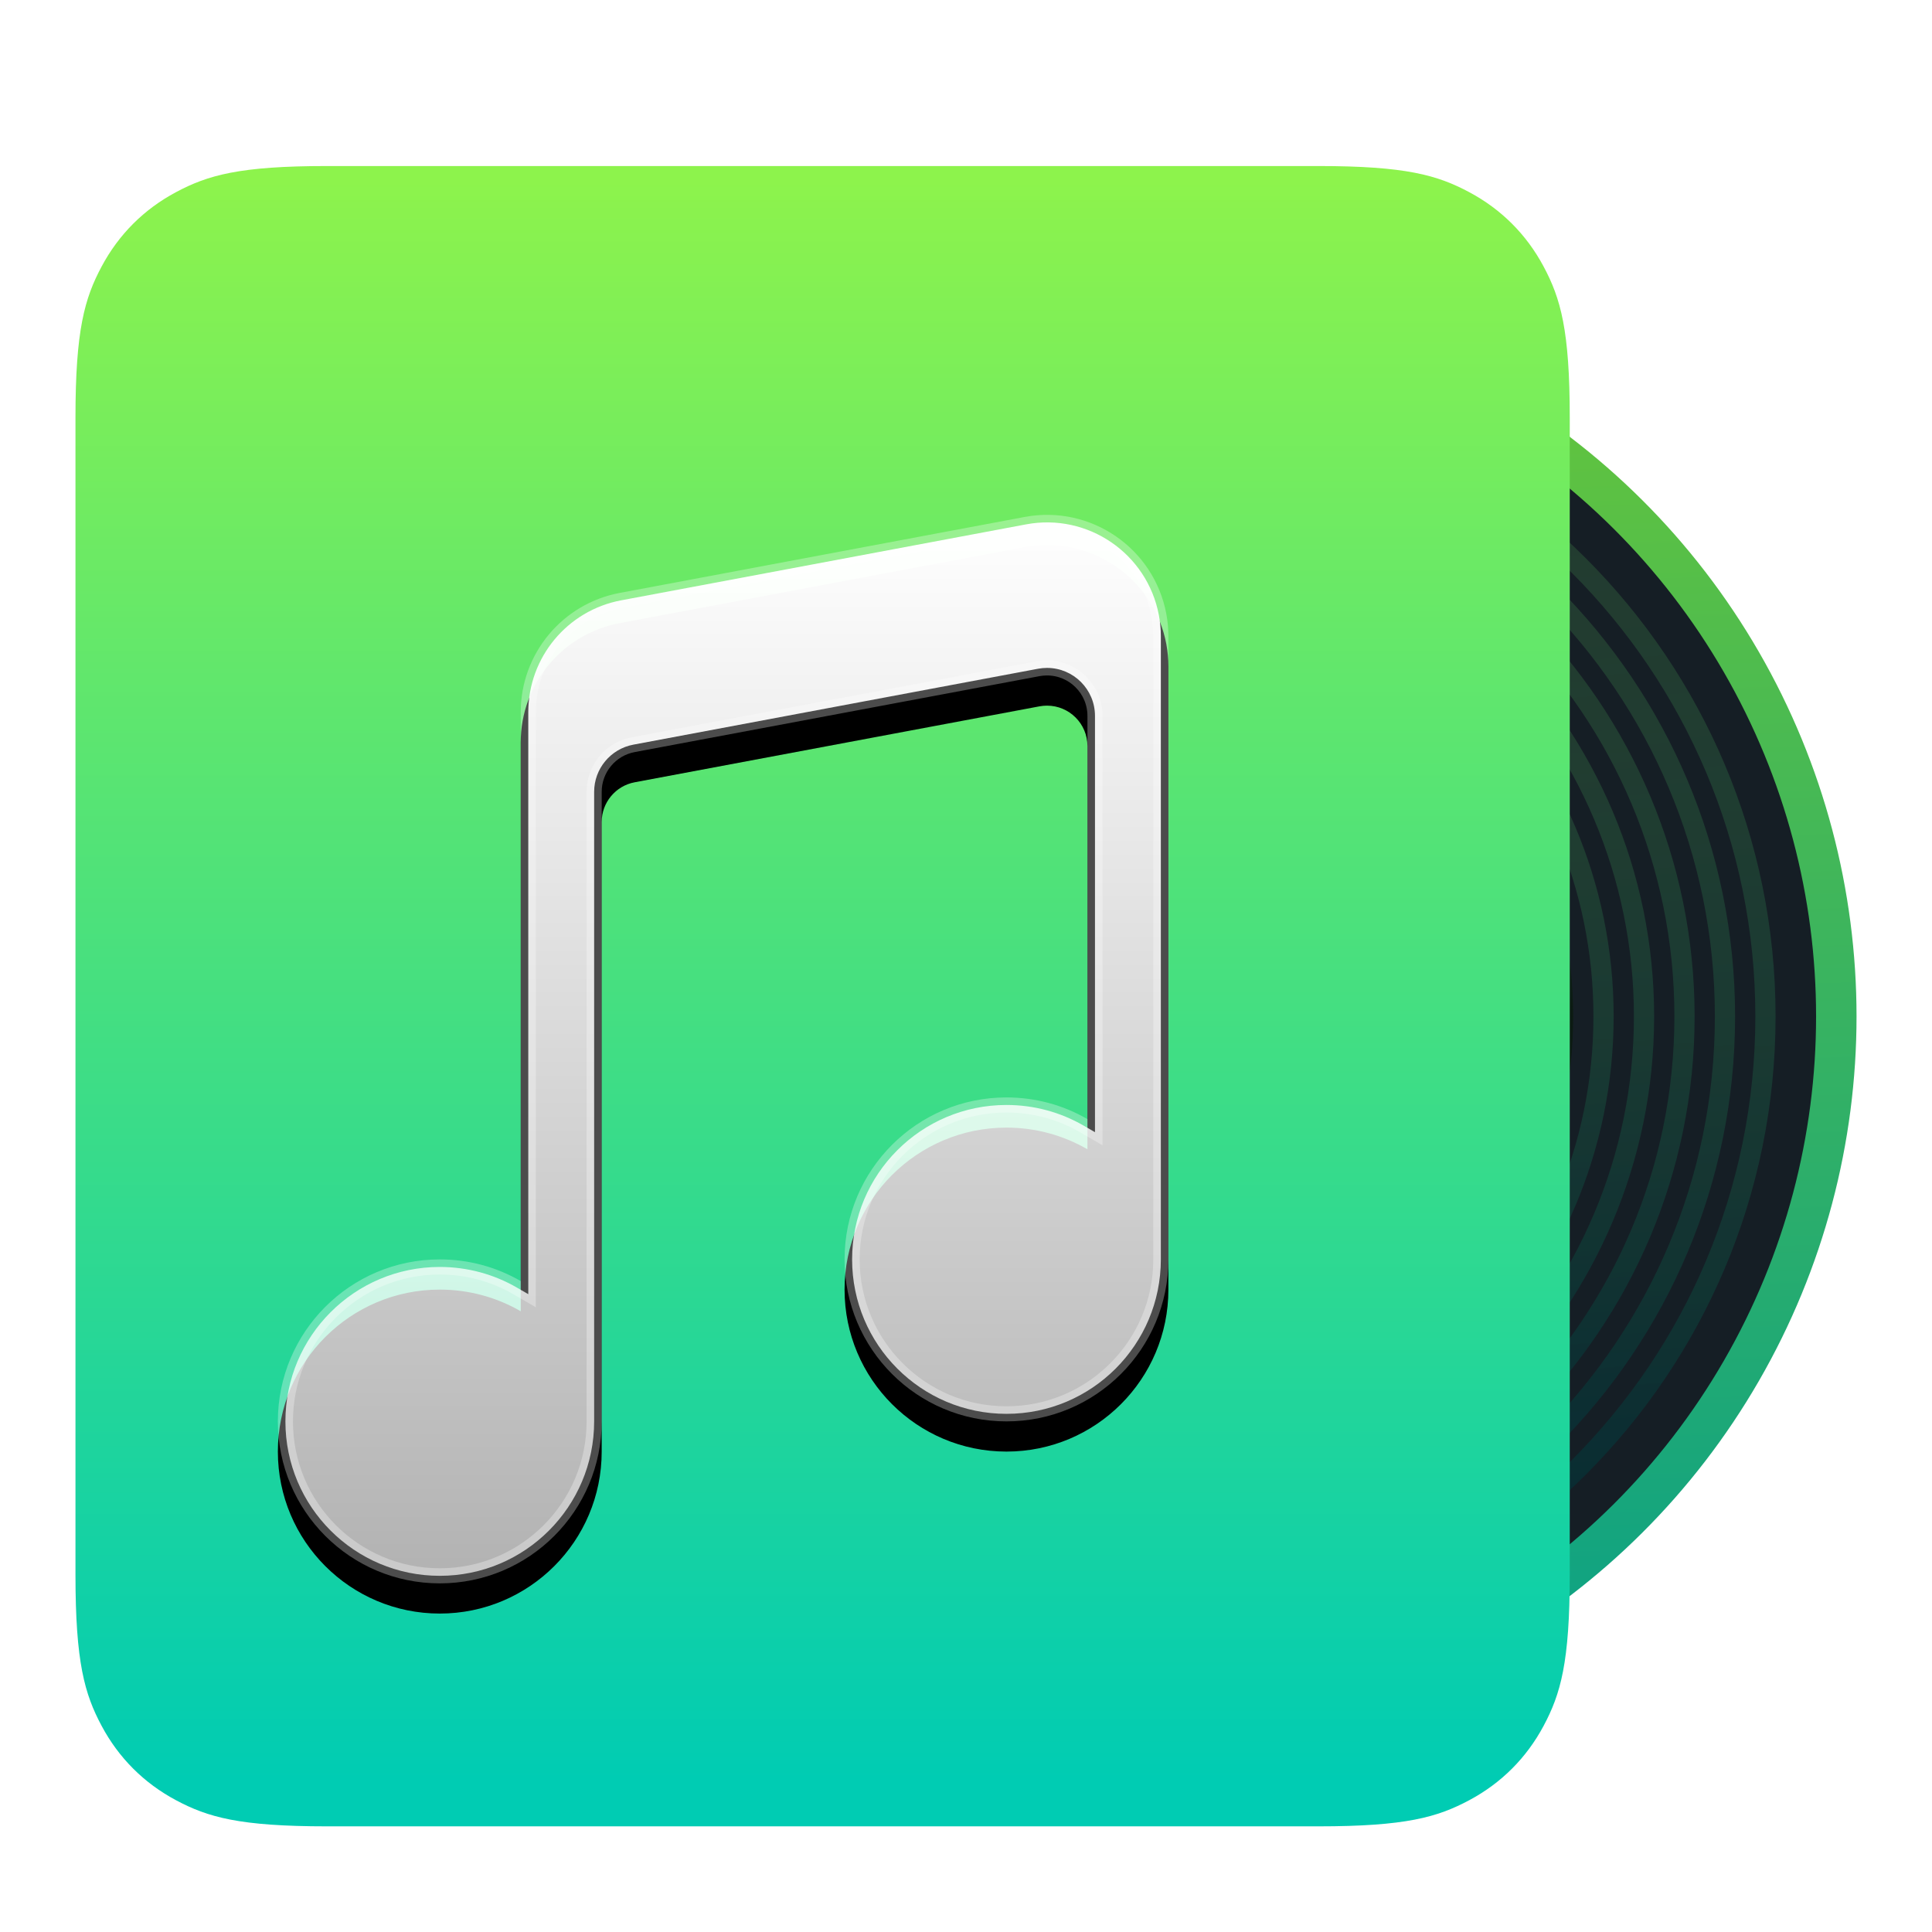 <svg xmlns="http://www.w3.org/2000/svg" xmlns:xlink="http://www.w3.org/1999/xlink" width="512" height="512" viewBox="0 0 512 512">
  <defs>
    <filter id="deepin-music-a" width="122.9%" height="124.5%" x="-11.4%" y="-12.3%" filterUnits="objectBoundingBox">
      <feOffset dy="8" in="SourceAlpha" result="shadowOffsetOuter1"/>
      <feGaussianBlur in="shadowOffsetOuter1" result="shadowBlurOuter1" stdDeviation="10"/>
      <feComposite in="shadowBlurOuter1" in2="SourceAlpha" operator="out" result="shadowBlurOuter1"/>
      <feColorMatrix in="shadowBlurOuter1" result="shadowMatrixOuter1" values="0 0 0 0 0   0 0 0 0 0   0 0 0 0 0  0 0 0 0.2 0"/>
      <feMerge>
        <feMergeNode in="shadowMatrixOuter1"/>
        <feMergeNode in="SourceGraphic"/>
      </feMerge>
    </filter>
    <linearGradient id="deepin-music-b" x1="98.016%" x2="0%" y1="38.461%" y2="41.852%">
      <stop offset="0%" stop-color="#0BA186"/>
      <stop offset="100%" stop-color="#68C639"/>
    </linearGradient>
    <linearGradient id="deepin-music-c" x1="2.055%" x2="96.944%" y1="41.82%" y2="34.727%">
      <stop offset="0%" stop-color="#417944" stop-opacity=".381"/>
      <stop offset="100%" stop-color="#002A35"/>
    </linearGradient>
    <linearGradient id="deepin-music-d" x1="2.055%" x2="100%" y1="41.82%" y2="34.498%">
      <stop offset="0%" stop-color="#417944" stop-opacity=".381"/>
      <stop offset="96.88%" stop-color="#002A35"/>
    </linearGradient>
    <linearGradient id="deepin-music-e" x1="2.055%" x2="100%" y1="41.82%" y2="34.498%">
      <stop offset="0%" stop-color="#417944" stop-opacity=".381"/>
      <stop offset="96.88%" stop-color="#002A35"/>
    </linearGradient>
    <linearGradient id="deepin-music-f" x1="2.055%" x2="100%" y1="41.82%" y2="34.498%">
      <stop offset="0%" stop-color="#417944" stop-opacity=".381"/>
      <stop offset="96.88%" stop-color="#002A35"/>
    </linearGradient>
    <linearGradient id="deepin-music-g" x1="2.055%" x2="100%" y1="41.82%" y2="34.498%">
      <stop offset="0%" stop-color="#417944" stop-opacity=".381"/>
      <stop offset="96.88%" stop-color="#002A35"/>
    </linearGradient>
    <linearGradient id="deepin-music-h" x1="2.055%" x2="100%" y1="41.82%" y2="34.498%">
      <stop offset="0%" stop-color="#0C360D" stop-opacity=".381"/>
      <stop offset="100%"/>
    </linearGradient>
    <linearGradient id="deepin-music-i" x1="2.055%" x2="100%" y1="41.82%" y2="34.498%">
      <stop offset="0%" stop-color="#0C360D" stop-opacity=".381"/>
      <stop offset="100%"/>
    </linearGradient>
    <linearGradient id="deepin-music-j" x1="50%" x2="50%" y1="0%" y2="98.031%">
      <stop offset="0%" stop-color="#8DF34C"/>
      <stop offset="100%" stop-color="#00CCB3"/>
    </linearGradient>
    <linearGradient id="deepin-music-k" x1="50%" x2="50%" y1="0%" y2="98.031%">
      <stop offset="0%" stop-color="#8DF34C"/>
      <stop offset="100%" stop-color="#00CCB3"/>
    </linearGradient>
    <linearGradient id="deepin-music-n" x1="50%" x2="50%" y1="0%" y2="100%">
      <stop offset="0%" stop-color="#FFF"/>
      <stop offset="100%" stop-color="#FFF" stop-opacity=".7"/>
    </linearGradient>
    <path id="deepin-music-m" d="M289.085,118.678 C289.452,120.633 289.636,122.618 289.636,124.607 L289.636,289.756 C289.636,313.464 270.425,332.683 246.727,332.683 C223.029,332.683 203.818,313.464 203.818,289.756 C203.818,266.048 223.029,246.829 246.727,246.829 C254.543,246.829 261.871,248.92 268.182,252.572 L268.182,145.723 C268.182,139.802 263.382,135.003 257.462,135.003 C256.799,135.003 256.137,135.064 255.485,135.186 L148.198,155.311 C143.128,156.262 139.455,160.689 139.455,165.847 L139.455,332.683 C139.455,356.391 120.243,375.61 96.545,375.61 C72.847,375.61 53.636,356.391 53.636,332.683 C53.636,308.975 72.847,289.756 96.545,289.756 C104.361,289.756 111.688,291.846 118,295.499 L118,144.737 C118,129.262 129.021,115.981 144.231,113.128 L251.547,92.998 C269.004,89.724 285.811,101.221 289.085,118.678 Z"/>
    <filter id="deepin-music-l" width="118.6%" height="115.5%" x="-9.3%" y="-4.9%" filterUnits="objectBoundingBox">
      <feOffset dy="8" in="SourceAlpha" result="shadowOffsetOuter1"/>
      <feGaussianBlur in="shadowOffsetOuter1" result="shadowBlurOuter1" stdDeviation="6"/>
      <feComposite in="shadowBlurOuter1" in2="SourceAlpha" operator="out" result="shadowBlurOuter1"/>
      <feColorMatrix in="shadowBlurOuter1" values="0 0 0 0 0   0 0 0 0 0   0 0 0 0 0  0 0 0 0.1 0"/>
    </filter>
  </defs>
  <g fill="none" fill-rule="evenodd" filter="url(#deepin-music-a)" transform="translate(20 36)">
    <ellipse cx="278.909" cy="225.366" fill="#151E25" stroke="url(#deepin-music-b)" stroke-width="10.72" rx="187.811" ry="187.731" transform="rotate(90 278.91 225.366)"/>
    <g stroke-width="5.36" opacity=".8" transform="translate(107.273 53.659)">
      <path stroke="url(#deepin-music-c)" d="M176.319,297.755 C245.038,297.755 297.737,242.291 297.737,171.707 C297.737,102.094 241.28,45.66 171.636,45.66 C101.993,45.66 45.536,102.094 45.536,171.707 C45.536,240.441 105.754,297.755 176.319,297.755 Z" transform="rotate(90 171.636 171.707)"/>
      <path stroke="url(#deepin-music-d)" d="M176.71,308.482 C251.281,308.482 308.469,248.294 308.469,171.707 C308.469,96.169 247.207,34.933 171.636,34.933 C96.066,34.933 34.804,96.169 34.804,171.707 C34.804,246.294 100.143,308.482 176.71,308.482 Z" transform="rotate(90 171.636 171.707)"/>
      <path stroke="url(#deepin-music-e)" d="M177.1,319.209 C257.523,319.209 319.2,254.297 319.2,171.707 C319.2,90.245 253.134,24.205 171.636,24.205 C90.139,24.205 24.072,90.245 24.072,171.707 C24.072,252.148 94.532,319.209 177.1,319.209 Z" transform="rotate(90 171.636 171.707)"/>
      <path stroke="url(#deepin-music-f)" d="M177.49,329.936 C263.766,329.936 329.932,260.3 329.932,171.707 C329.932,84.32 259.061,13.478 171.636,13.478 C84.212,13.478 13.341,84.32 13.341,171.707 C13.341,258.002 88.92,329.936 177.49,329.936 Z" transform="rotate(90 171.636 171.707)"/>
      <path stroke="url(#deepin-music-g)" d="M177.88,340.664 C270.009,340.664 340.664,266.303 340.664,171.707 C340.664,78.396 264.988,2.751 171.636,2.751 C78.285,2.751 2.609,78.396 2.609,171.707 C2.609,263.855 83.309,340.664 177.88,340.664 Z" transform="rotate(90 171.636 171.707)"/>
      <path stroke="url(#deepin-music-h)" d="M171.636,276.3 C229.426,276.3 276.273,229.472 276.273,171.707 C276.273,113.943 229.426,67.115 171.636,67.115 C113.847,67.115 66.999,113.943 66.999,171.707 C66.999,229.472 113.847,276.3 171.636,276.3 Z" transform="rotate(90 171.636 171.707)"/>
      <path stroke="url(#deepin-music-i)" d="M171.636,287.027 C235.353,287.027 287.005,235.397 287.005,171.707 C287.005,108.018 235.353,56.387 171.636,56.387 C107.92,56.387 56.268,108.018 56.268,171.707 C56.268,235.397 107.92,287.027 171.636,287.027 Z" transform="rotate(90 171.636 171.707)"/>
    </g>
    <ellipse cx="284.273" cy="230.732" fill="url(#deepin-music-j)" rx="91.22" ry="91.182" transform="rotate(90 284.273 230.732)"/>
    <ellipse cx="284.273" cy="230.732" fill="#2A2A29" rx="59.024" ry="59" transform="rotate(90 284.273 230.732)"/>
    <path fill="url(#deepin-music-k)" d="M66.661,-2.6931848e-15 L329.339,2.6931848e-15 C352.518,-1.56481793e-15 360.924,2.413 369.398,6.945 C377.872,11.477 384.523,18.128 389.055,26.602 C393.587,35.076 396,43.482 396,66.661 L396,373.339 C396,396.518 393.587,404.924 389.055,413.398 C384.523,421.872 377.872,428.523 369.398,433.055 C360.924,437.587 352.518,440 329.339,440 L66.661,440 C43.482,440 35.076,437.587 26.602,433.055 C18.128,428.523 11.477,421.872 6.945,413.398 C2.413,404.924 1.04321195e-15,396.518 -1.79545653e-15,373.339 L-5.45921658e-15,66.661 C3.17196205e-15,43.482 2.413,35.076 6.945,26.602 C11.477,18.128 18.128,11.477 26.602,6.945 C35.076,2.413 43.482,1.56481793e-15 66.661,-2.6931848e-15 Z"/>
    <use fill="#000" filter="url(#deepin-music-l)" xlink:href="#deepin-music-m"/>
    <path fill="url(#deepin-music-n)" stroke="#FFF" stroke-linejoin="square" stroke-opacity=".3" stroke-width="4" d="M287.119,119.047 C284.048,102.675 268.287,91.893 251.916,94.964 L144.6,115.094 C130.336,117.77 120,130.225 120,144.737 L120,298.967 L116.998,297.23 C110.832,293.662 103.83,291.756 96.545,291.756 C73.952,291.756 55.636,310.079 55.636,332.683 C55.636,355.286 73.952,373.61 96.545,373.61 C119.139,373.61 137.455,355.286 137.455,332.683 L137.455,165.847 C137.455,159.727 141.814,154.474 147.829,153.345 L255.117,133.221 C255.89,133.076 256.675,133.003 257.462,133.003 C264.487,133.003 270.182,138.698 270.182,145.723 L270.182,256.041 L267.181,254.303 C261.015,250.735 254.012,248.829 246.727,248.829 C224.134,248.829 205.818,267.153 205.818,289.756 C205.818,312.36 224.134,330.683 246.727,330.683 C269.321,330.683 287.636,312.36 287.636,289.756 L287.636,124.607 C287.636,122.742 287.463,120.88 287.119,119.047 Z"/>
  </g>
</svg>
